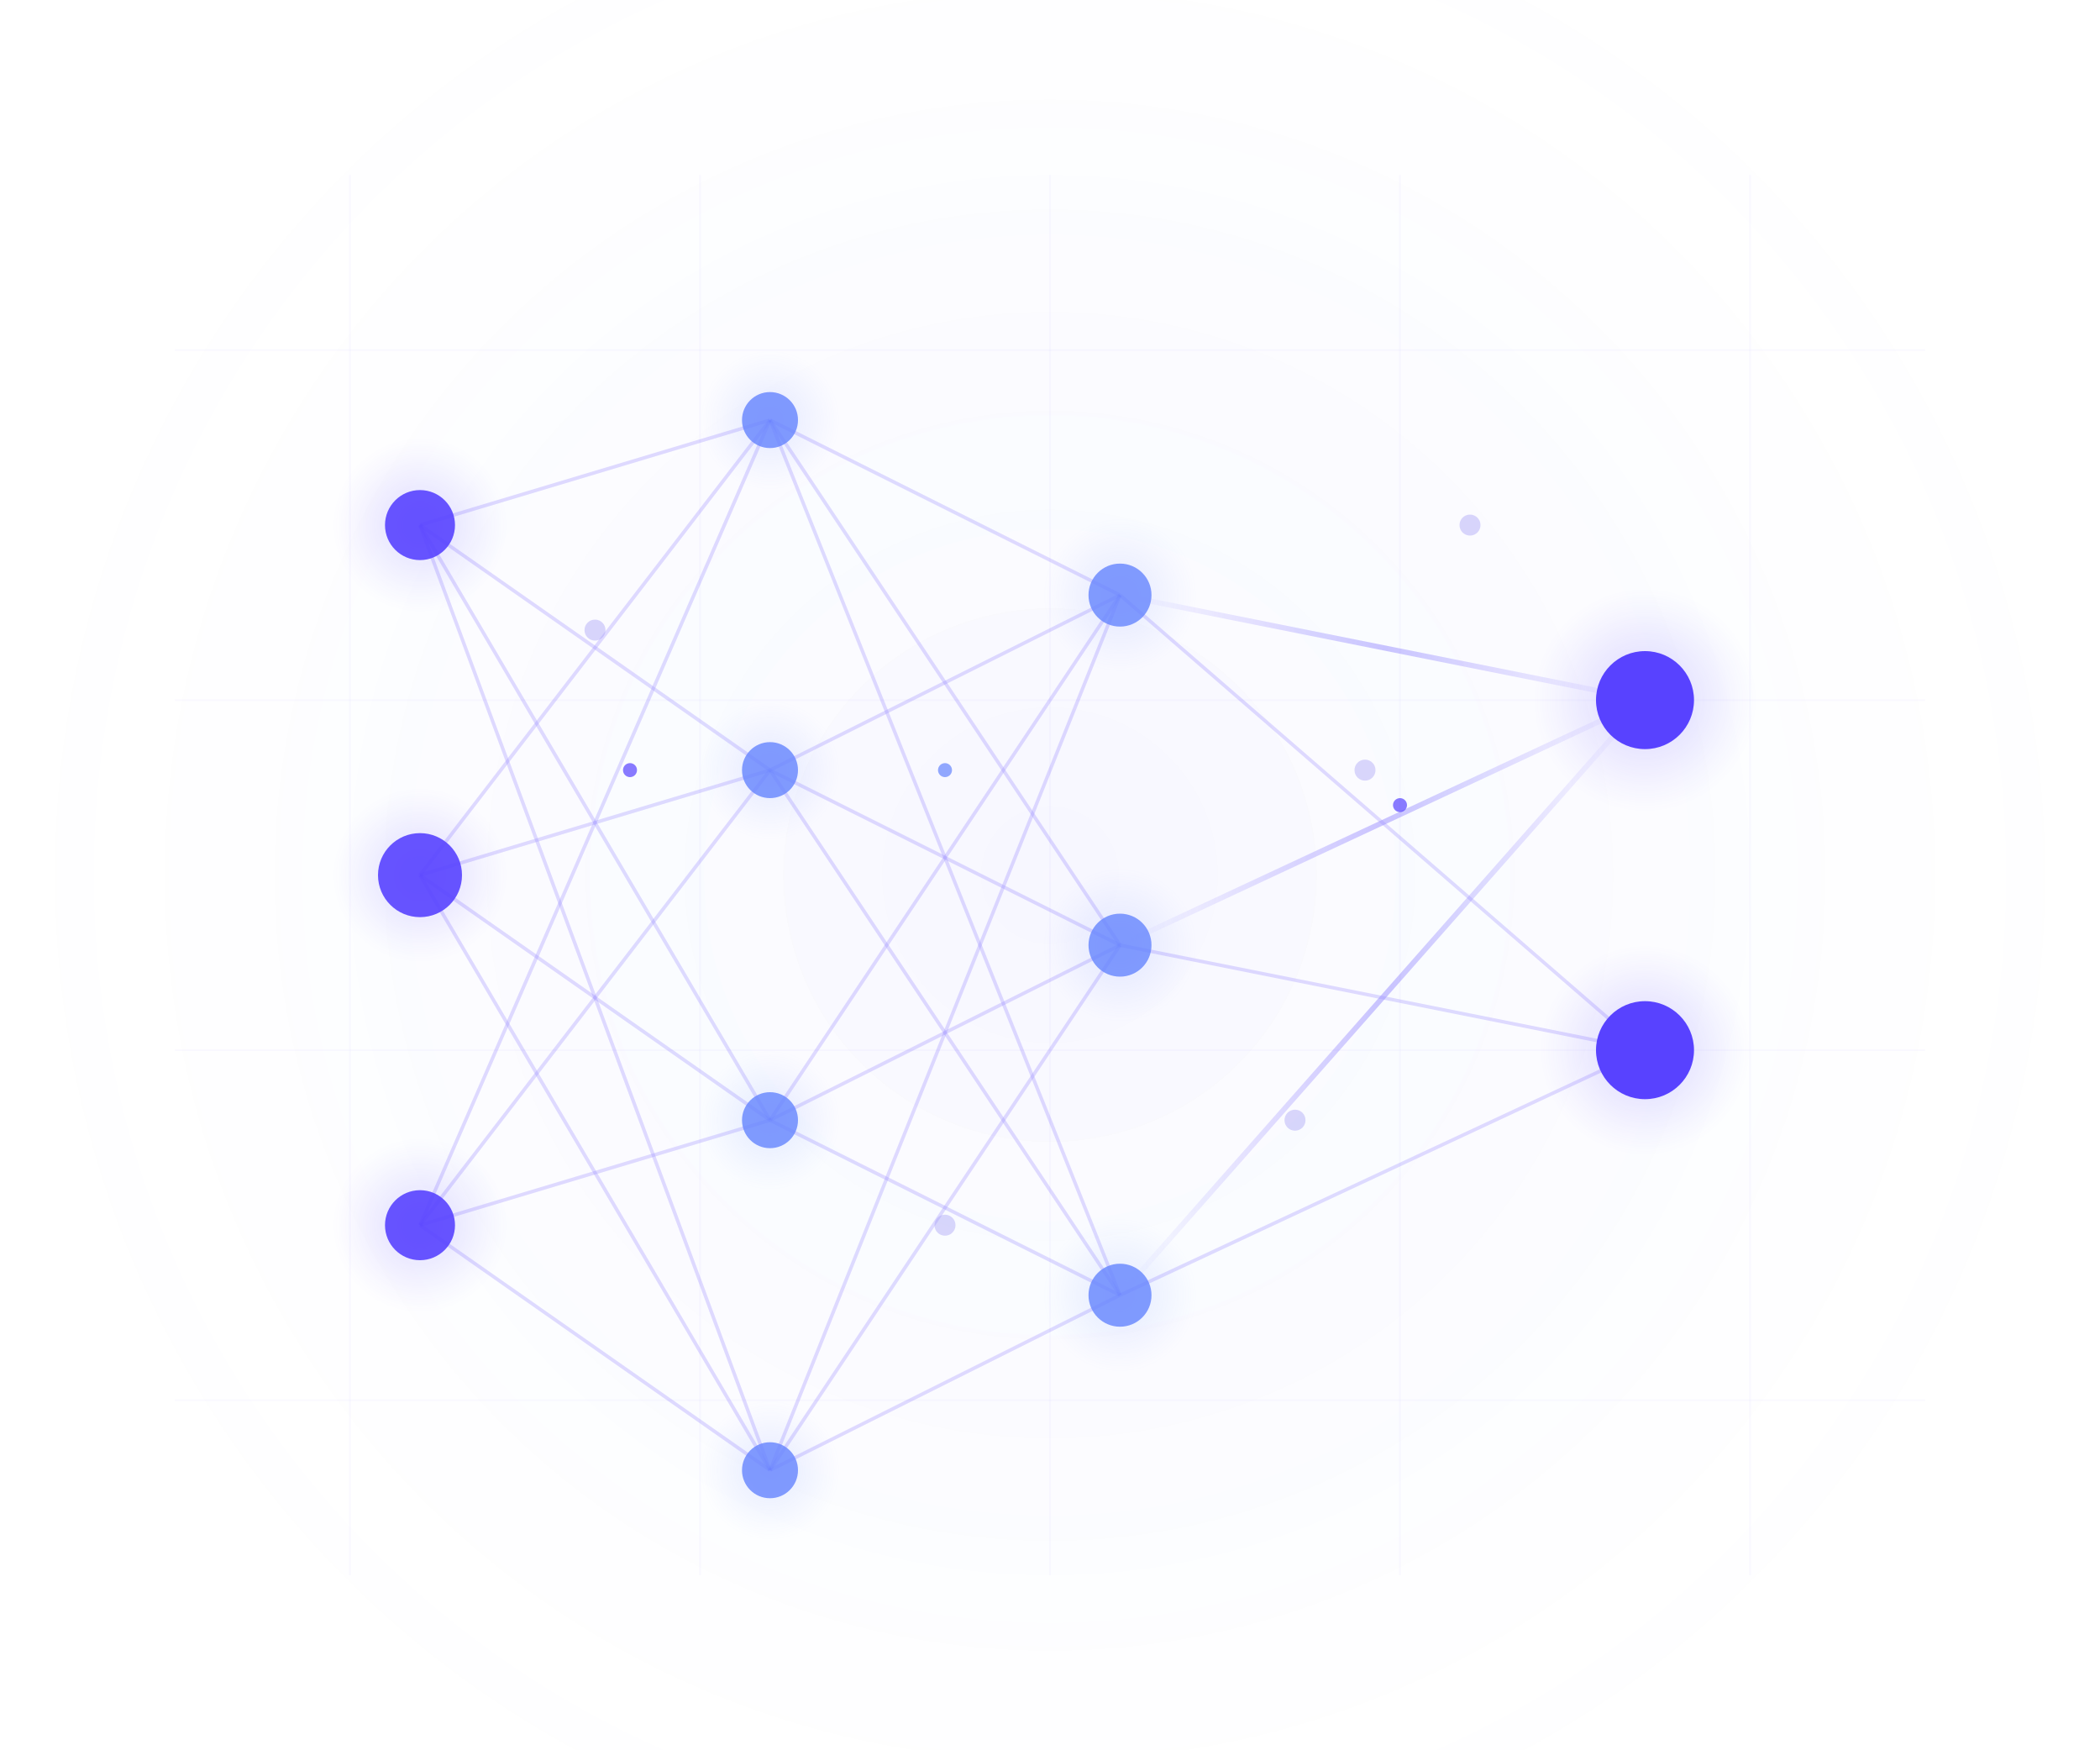 <?xml version="1.0" encoding="UTF-8" standalone="no"?>
<svg width="600" height="500" viewBox="0 0 600 500" fill="none" xmlns="http://www.w3.org/2000/svg">
  <!-- Background glow element -->
  <defs>
    <radialGradient id="bgGlow" cx="300" cy="250" r="300" gradientUnits="userSpaceOnUse">
      <stop offset="0" stop-color="#5842FF" stop-opacity="0.08"/>
      <stop offset="0.6" stop-color="#6585FE" stop-opacity="0.03"/>
      <stop offset="1" stop-color="#A39AF5" stop-opacity="0"/>
    </radialGradient>
    <!-- Node glow for primary nodes -->
    <radialGradient id="nodeGlowPrimary" cx="0.5" cy="0.5" r="0.5" gradientUnits="objectBoundingBox">
      <stop offset="0" stop-color="#5842FF" stop-opacity="0.3"/>
      <stop offset="0.8" stop-color="#5842FF" stop-opacity="0.05"/>
      <stop offset="1" stop-color="#5842FF" stop-opacity="0"/>
    </radialGradient>
    <!-- Node glow for secondary nodes -->
    <radialGradient id="nodeGlowSecondary" cx="0.5" cy="0.5" r="0.5" gradientUnits="objectBoundingBox">
      <stop offset="0" stop-color="#6585FE" stop-opacity="0.3"/>
      <stop offset="0.8" stop-color="#6585FE" stop-opacity="0.05"/>
      <stop offset="1" stop-color="#6585FE" stop-opacity="0"/>
    </radialGradient>
    <!-- Data flow animation along connections -->
    <linearGradient id="dataFlow" x1="0%" y1="0%" x2="100%" y2="0%" gradientUnits="objectBoundingBox">
      <stop offset="0%" stop-color="#5842FF" stop-opacity="0"/>
      <stop offset="50%" stop-color="#5842FF" stop-opacity="0.5">
        <animate attributeName="offset" values="0;1" dur="3s" repeatCount="indefinite"/>
      </stop>
      <stop offset="51%" stop-color="#5842FF" stop-opacity="0.5">
        <animate attributeName="offset" values="0;1" dur="3s" repeatCount="indefinite"/>
      </stop>
      <stop offset="100%" stop-color="#5842FF" stop-opacity="0"/>
    </linearGradient>
    <!-- Filter for soft glow effect -->
    <filter id="glow" x="-20%" y="-20%" width="140%" height="140%">
      <feGaussianBlur stdDeviation="5" result="blur"/>
      <feComposite in="SourceGraphic" in2="blur" operator="over"/>
    </filter>
  </defs>
  
  <!-- Background elements -->
  <rect width="600" height="500" fill="url(#bgGlow)" opacity="0.5"/>
  
  <!-- Grid pattern (very subtle) -->
  <g opacity="0.15">
    <!-- Vertical lines -->
    <line x1="100" y1="50" x2="100" y2="450" stroke="#5842FF" stroke-width="0.5" stroke-opacity="0.2"/>
    <line x1="200" y1="50" x2="200" y2="450" stroke="#5842FF" stroke-width="0.5" stroke-opacity="0.2"/>
    <line x1="300" y1="50" x2="300" y2="450" stroke="#5842FF" stroke-width="0.5" stroke-opacity="0.2"/>
    <line x1="400" y1="50" x2="400" y2="450" stroke="#5842FF" stroke-width="0.5" stroke-opacity="0.2"/>
    <line x1="500" y1="50" x2="500" y2="450" stroke="#5842FF" stroke-width="0.5" stroke-opacity="0.2"/>
    
    <!-- Horizontal lines -->
    <line x1="50" y1="100" x2="550" y2="100" stroke="#5842FF" stroke-width="0.5" stroke-opacity="0.2"/>
    <line x1="50" y1="200" x2="550" y2="200" stroke="#5842FF" stroke-width="0.5" stroke-opacity="0.2"/>
    <line x1="50" y1="300" x2="550" y2="300" stroke="#5842FF" stroke-width="0.5" stroke-opacity="0.2"/>
    <line x1="50" y1="400" x2="550" y2="400" stroke="#5842FF" stroke-width="0.5" stroke-opacity="0.2"/>
  </g>
  
  <!-- Neural Network Connections -->
  <!-- Input to Hidden Layer Connections -->
  <g opacity="0.6">
    <!-- Connection from Input 1 to all hidden nodes -->
    <line x1="120" y1="150" x2="220" y2="120" stroke="#5842FF" stroke-width="1" stroke-opacity="0.3"/>
    <line x1="120" y1="150" x2="220" y2="220" stroke="#5842FF" stroke-width="1" stroke-opacity="0.3"/>
    <line x1="120" y1="150" x2="220" y2="320" stroke="#5842FF" stroke-width="1" stroke-opacity="0.3"/>
    <line x1="120" y1="150" x2="220" y2="420" stroke="#5842FF" stroke-width="1" stroke-opacity="0.3"/>
    
    <!-- Connection from Input 2 to all hidden nodes -->
    <line x1="120" y1="250" x2="220" y2="120" stroke="#5842FF" stroke-width="1" stroke-opacity="0.3"/>
    <line x1="120" y1="250" x2="220" y2="220" stroke="#5842FF" stroke-width="1" stroke-opacity="0.3"/>
    <line x1="120" y1="250" x2="220" y2="320" stroke="#5842FF" stroke-width="1" stroke-opacity="0.3"/>
    <line x1="120" y1="250" x2="220" y2="420" stroke="#5842FF" stroke-width="1" stroke-opacity="0.3"/>
    
    <!-- Connection from Input 3 to all hidden nodes -->
    <line x1="120" y1="350" x2="220" y2="120" stroke="#5842FF" stroke-width="1" stroke-opacity="0.3"/>
    <line x1="120" y1="350" x2="220" y2="220" stroke="#5842FF" stroke-width="1" stroke-opacity="0.3"/>
    <line x1="120" y1="350" x2="220" y2="320" stroke="#5842FF" stroke-width="1" stroke-opacity="0.3"/>
    <line x1="120" y1="350" x2="220" y2="420" stroke="#5842FF" stroke-width="1" stroke-opacity="0.3"/>
  </g>
  
  <!-- Hidden to Hidden Layer Connections -->
  <g opacity="0.6">
    <!-- Connections from Hidden Layer 1 to Hidden Layer 2 -->
    <line x1="220" y1="120" x2="320" y2="170" stroke="#5842FF" stroke-width="1" stroke-opacity="0.3"/>
    <line x1="220" y1="120" x2="320" y2="270" stroke="#5842FF" stroke-width="1" stroke-opacity="0.3"/>
    <line x1="220" y1="120" x2="320" y2="370" stroke="#5842FF" stroke-width="1" stroke-opacity="0.3"/>
    
    <line x1="220" y1="220" x2="320" y2="170" stroke="#5842FF" stroke-width="1" stroke-opacity="0.3"/>
    <line x1="220" y1="220" x2="320" y2="270" stroke="#5842FF" stroke-width="1" stroke-opacity="0.3"/>
    <line x1="220" y1="220" x2="320" y2="370" stroke="#5842FF" stroke-width="1" stroke-opacity="0.3"/>
    
    <line x1="220" y1="320" x2="320" y2="170" stroke="#5842FF" stroke-width="1" stroke-opacity="0.3"/>
    <line x1="220" y1="320" x2="320" y2="270" stroke="#5842FF" stroke-width="1" stroke-opacity="0.3"/>
    <line x1="220" y1="320" x2="320" y2="370" stroke="#5842FF" stroke-width="1" stroke-opacity="0.3"/>
    
    <line x1="220" y1="420" x2="320" y2="170" stroke="#5842FF" stroke-width="1" stroke-opacity="0.3"/>
    <line x1="220" y1="420" x2="320" y2="270" stroke="#5842FF" stroke-width="1" stroke-opacity="0.3"/>
    <line x1="220" y1="420" x2="320" y2="370" stroke="#5842FF" stroke-width="1" stroke-opacity="0.3"/>
  </g>
  
  <!-- Hidden to Output Layer Connections -->
  <g opacity="0.6">
    <!-- Animated data flow connections for visual interest -->
    <line x1="320" y1="170" x2="470" y2="200" stroke="url(#dataFlow)" stroke-width="1.5"/>
    <line x1="320" y1="270" x2="470" y2="200" stroke="url(#dataFlow)" stroke-width="1.5"/>
    <line x1="320" y1="370" x2="470" y2="200" stroke="url(#dataFlow)" stroke-width="1.5"/>
    
    <line x1="320" y1="170" x2="470" y2="300" stroke="#5842FF" stroke-width="1" stroke-opacity="0.3"/>
    <line x1="320" y1="270" x2="470" y2="300" stroke="#5842FF" stroke-width="1" stroke-opacity="0.3"/>
    <line x1="320" y1="370" x2="470" y2="300" stroke="#5842FF" stroke-width="1" stroke-opacity="0.3"/>
  </g>
  
  <!-- Neural Network Nodes -->
  <!-- Input Layer Nodes -->
  <g>
    <!-- Node glows (larger radius for depth) -->
    <circle cx="120" cy="150" r="25" fill="url(#nodeGlowPrimary)" opacity="0.6"/>
    <circle cx="120" cy="250" r="25" fill="url(#nodeGlowPrimary)" opacity="0.6"/>
    <circle cx="120" cy="350" r="25" fill="url(#nodeGlowPrimary)" opacity="0.6"/>
    
    <!-- Actual nodes -->
    <circle cx="120" cy="150" r="10" fill="#5842FF" opacity="0.9">
      <animate attributeName="opacity" values="0.7;1;0.7" dur="4s" repeatCount="indefinite"/>
    </circle>
    <circle cx="120" cy="250" r="12" fill="#5842FF" opacity="0.9">
      <animate attributeName="opacity" values="0.8;1;0.8" dur="5s" repeatCount="indefinite"/>
    </circle>
    <circle cx="120" cy="350" r="10" fill="#5842FF" opacity="0.9">
      <animate attributeName="opacity" values="0.7;1;0.7" dur="4.5s" repeatCount="indefinite"/>
    </circle>
  </g>
  
  <!-- Hidden Layer 1 Nodes -->
  <g>
    <!-- Node glows -->
    <circle cx="220" cy="120" r="20" fill="url(#nodeGlowSecondary)" opacity="0.5"/>
    <circle cx="220" cy="220" r="20" fill="url(#nodeGlowSecondary)" opacity="0.5"/>
    <circle cx="220" cy="320" r="20" fill="url(#nodeGlowSecondary)" opacity="0.5"/>
    <circle cx="220" cy="420" r="20" fill="url(#nodeGlowSecondary)" opacity="0.5"/>
    
    <!-- Actual nodes -->
    <circle cx="220" cy="120" r="8" fill="#6585FE" opacity="0.8">
      <animate attributeName="opacity" values="0.6;1;0.6" dur="3s" repeatCount="indefinite"/>
    </circle>
    <circle cx="220" cy="220" r="8" fill="#6585FE" opacity="0.8">
      <animate attributeName="opacity" values="0.7;1;0.7" dur="4s" repeatCount="indefinite"/>
    </circle>
    <circle cx="220" cy="320" r="8" fill="#6585FE" opacity="0.8">
      <animate attributeName="opacity" values="0.6;1;0.6" dur="5s" repeatCount="indefinite"/>
    </circle>
    <circle cx="220" cy="420" r="8" fill="#6585FE" opacity="0.8">
      <animate attributeName="opacity" values="0.7;1;0.7" dur="3.5s" repeatCount="indefinite"/>
    </circle>
  </g>
  
  <!-- Hidden Layer 2 Nodes -->
  <g>
    <!-- Node glows -->
    <circle cx="320" cy="170" r="22" fill="url(#nodeGlowSecondary)" opacity="0.5"/>
    <circle cx="320" cy="270" r="22" fill="url(#nodeGlowSecondary)" opacity="0.5"/>
    <circle cx="320" cy="370" r="22" fill="url(#nodeGlowSecondary)" opacity="0.5"/>
    
    <!-- Actual nodes -->
    <circle cx="320" cy="170" r="9" fill="#6585FE" opacity="0.8">
      <animate attributeName="opacity" values="0.7;1;0.7" dur="4s" repeatCount="indefinite"/>
    </circle>
    <circle cx="320" cy="270" r="9" fill="#6585FE" opacity="0.8">
      <animate attributeName="opacity" values="0.8;1;0.8" dur="3.5s" repeatCount="indefinite"/>
    </circle>
    <circle cx="320" cy="370" r="9" fill="#6585FE" opacity="0.8">
      <animate attributeName="opacity" values="0.7;1;0.7" dur="5s" repeatCount="indefinite"/>
    </circle>
  </g>
  
  <!-- Output Layer Nodes -->
  <g>
    <!-- Node glows (larger for emphasis) -->
    <circle cx="470" cy="200" r="32" fill="url(#nodeGlowPrimary)" opacity="0.7"/>
    <circle cx="470" cy="300" r="30" fill="url(#nodeGlowPrimary)" opacity="0.7"/>
    
    <!-- Actual nodes -->
    <circle cx="470" cy="200" r="14" fill="#5842FF">
      <animate attributeName="opacity" values="0.8;1;0.8" dur="4s" repeatCount="indefinite"/>
      <animate attributeName="r" values="14;16;14" dur="4s" repeatCount="indefinite"/>
    </circle>
    <circle cx="470" cy="300" r="14" fill="#5842FF">
      <animate attributeName="opacity" values="0.9;1;0.9" dur="5s" repeatCount="indefinite"/>
    </circle>
  </g>
  
  <!-- Decorative Elements -->
  <!-- Abstract data points -->
  <g opacity="0.4">
    <circle cx="170" cy="180" r="3" fill="#A39AF5">
      <animate attributeName="opacity" values="0.4;0.8;0.4" dur="8s" repeatCount="indefinite"/>
    </circle>
    <circle cx="390" cy="220" r="3" fill="#A39AF5">
      <animate attributeName="opacity" values="0.3;0.7;0.3" dur="7s" repeatCount="indefinite"/>
    </circle>
    <circle cx="270" cy="350" r="3" fill="#A39AF5">
      <animate attributeName="opacity" values="0.5;0.9;0.5" dur="6s" repeatCount="indefinite"/>
    </circle>
    <circle cx="370" cy="320" r="3" fill="#A39AF5">
      <animate attributeName="opacity" values="0.4;0.8;0.4" dur="9s" repeatCount="indefinite"/>
    </circle>
    <circle cx="420" cy="150" r="3" fill="#A39AF5">
      <animate attributeName="opacity" values="0.3;0.7;0.3" dur="10s" repeatCount="indefinite"/>
    </circle>
  </g>
  
  <!-- Flowing data animation elements -->
  <g opacity="0.7">
    <circle cx="180" cy="220" r="2" fill="#5842FF">
      <animate attributeName="cx" values="120;220" dur="3s" repeatCount="indefinite"/>
      <animate attributeName="cy" values="250;220" dur="3s" repeatCount="indefinite"/>
      <animate attributeName="opacity" values="0;1;0" dur="3s" repeatCount="indefinite"/>
    </circle>
    
    <circle cx="270" cy="220" r="2" fill="#6585FE">
      <animate attributeName="cx" values="220;320" dur="2.5s" repeatCount="indefinite"/>
      <animate attributeName="cy" values="220;270" dur="2.5s" repeatCount="indefinite"/>
      <animate attributeName="opacity" values="0;1;0" dur="2.5s" repeatCount="indefinite"/>
    </circle>
    
    <circle cx="400" cy="230" r="2" fill="#5842FF">
      <animate attributeName="cx" values="320;470" dur="3.5s" repeatCount="indefinite"/>
      <animate attributeName="cy" values="270;200" dur="3.5s" repeatCount="indefinite"/>
      <animate attributeName="opacity" values="0;1;0" dur="3.5s" repeatCount="indefinite"/>
    </circle>
  </g>
  
  <!-- Central focal glow for depth -->
  <circle cx="300" cy="250" r="200" fill="url(#bgGlow)" opacity="0.1"/>
  
  <!-- Subtle pulsing animation for the entire network -->
  <animate attributeName="opacity" values="0.95;1;0.95" dur="10s" repeatCount="indefinite"/>
</svg>